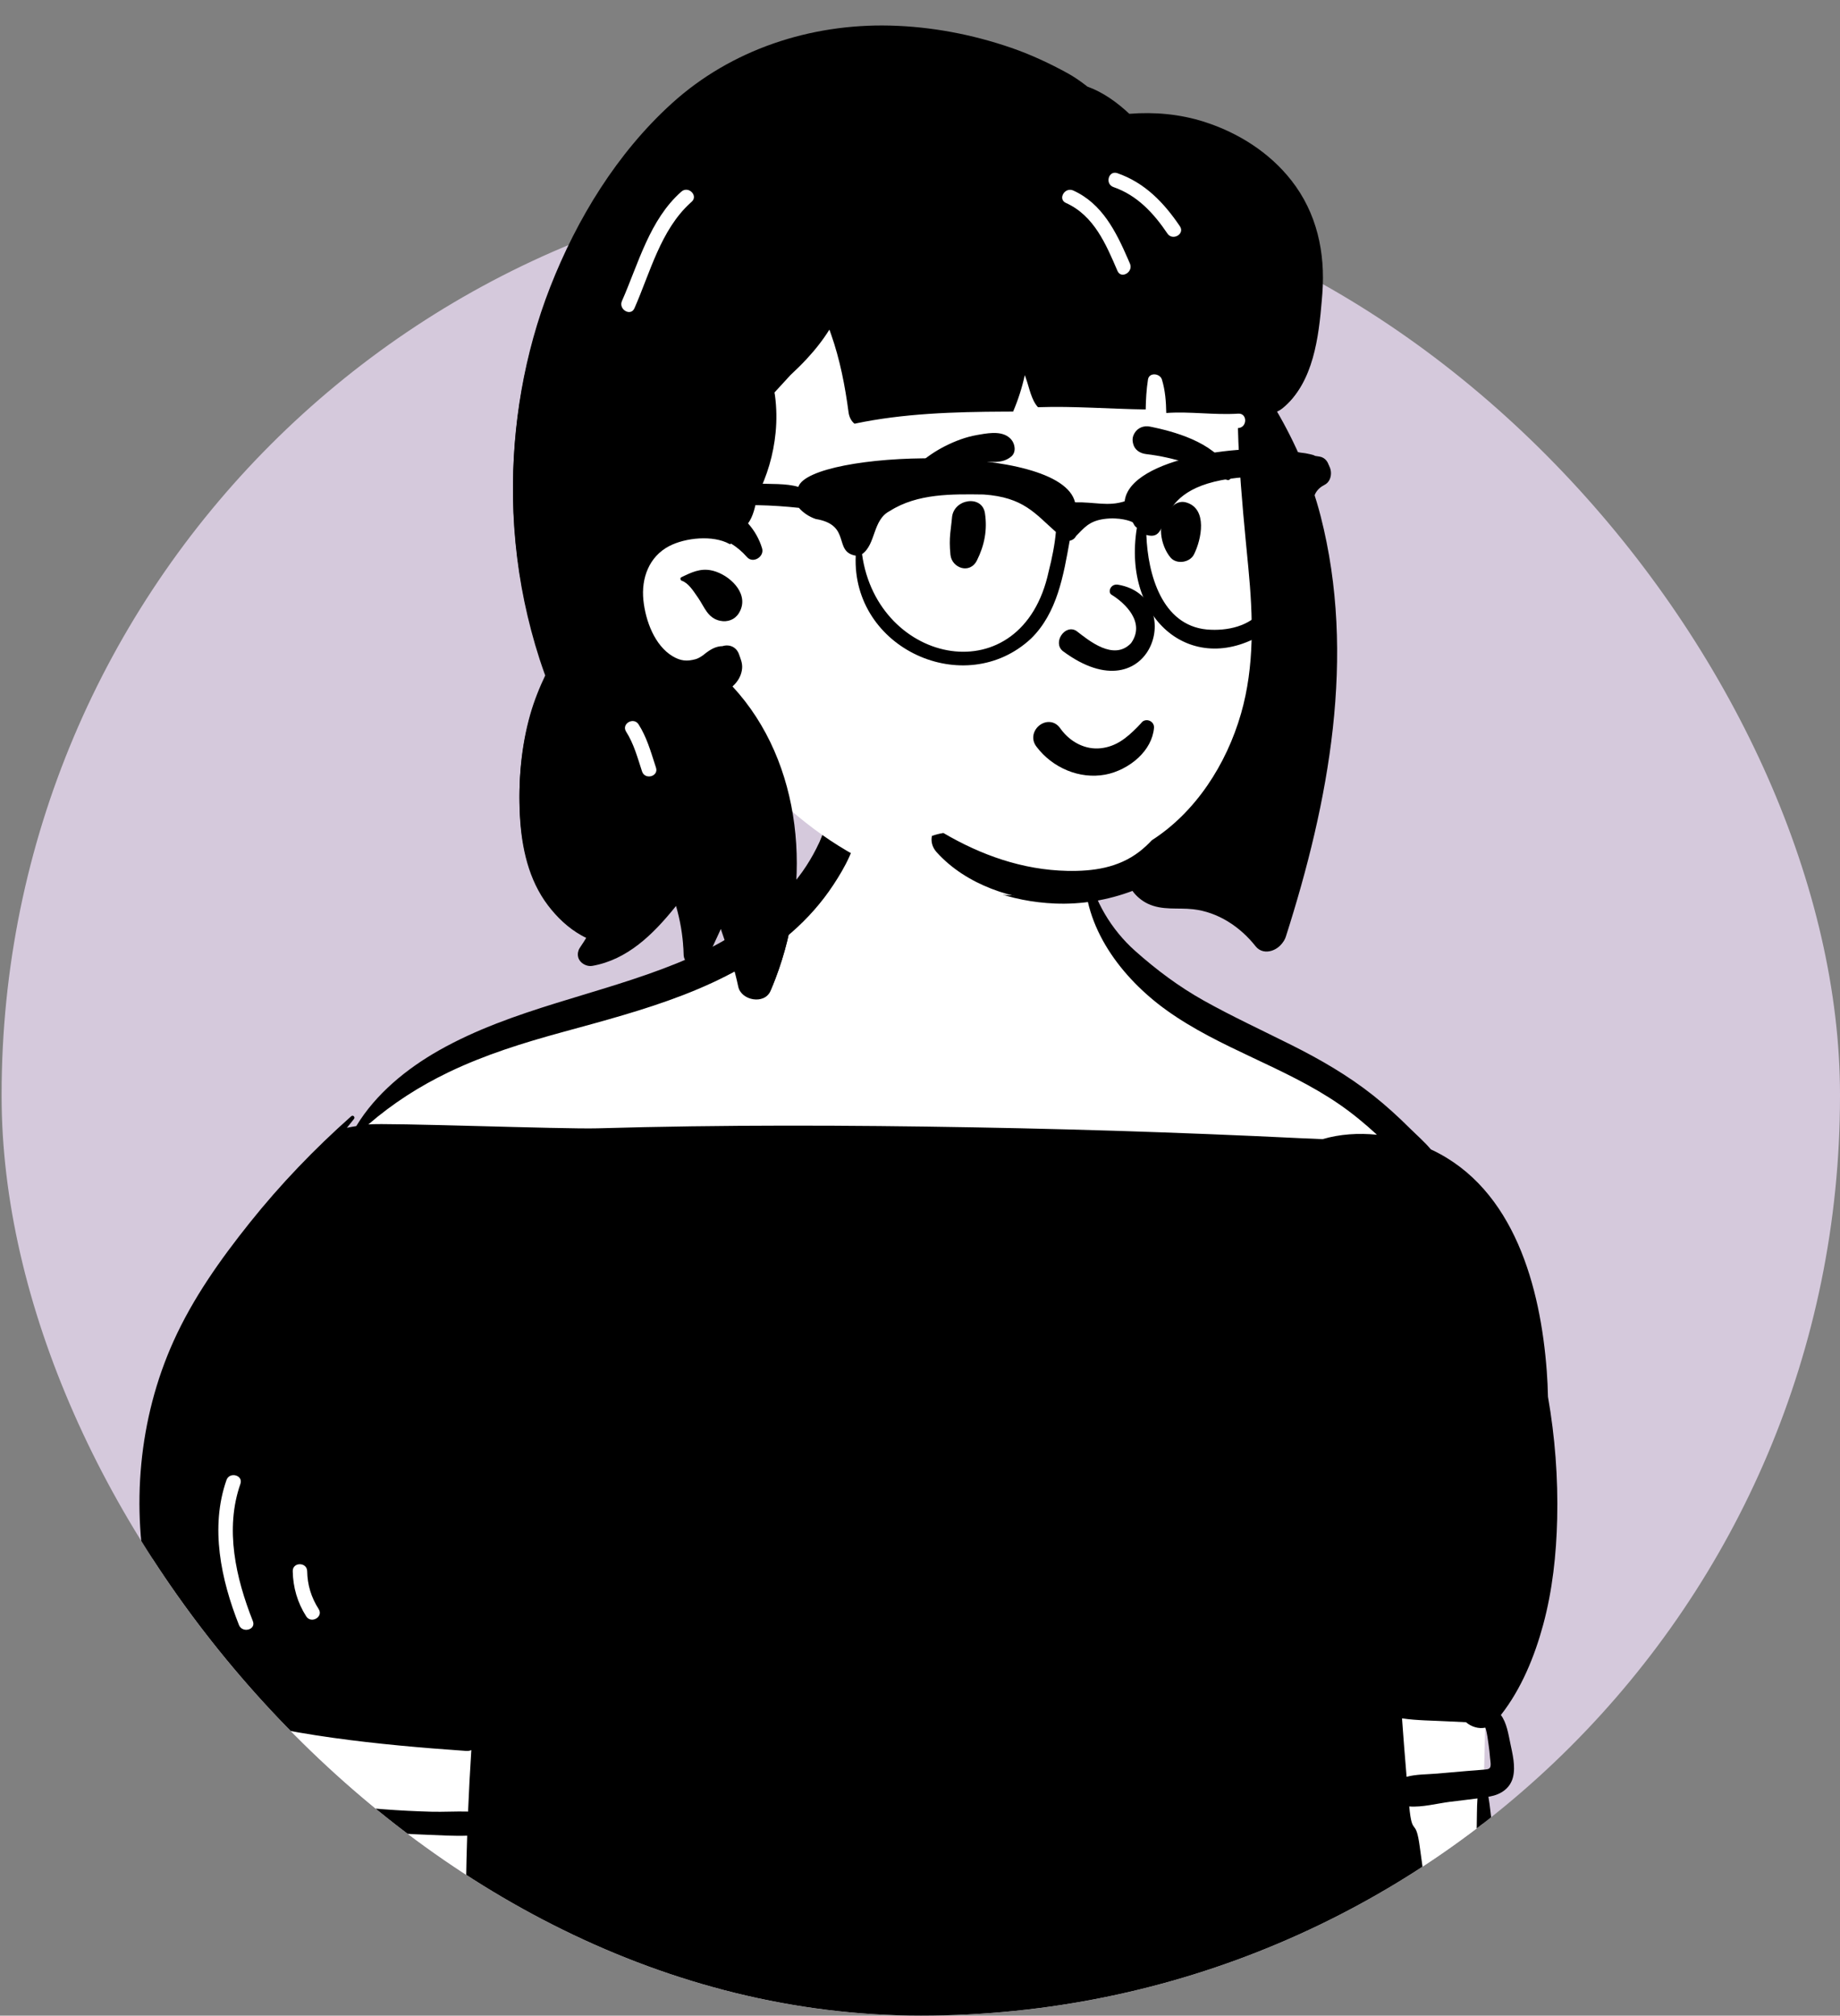 <svg width="200" height="219" viewBox="0 0 200 219" fill="none" xmlns="http://www.w3.org/2000/svg">
<rect x="0" y="0" width="200" height="219" fill="#808080" stroke="none"/>
<g clip-path="url(#clip0_62_17736)">
<rect x="0.174" y="19.025" width="199.826" height="199.975" rx="99.913" fill="#D5C9DC"/>
<path fill-rule="evenodd" clip-rule="evenodd" d="M162.172 216.368C161.696 211.959 161.403 207.52 161.235 203.089C161.067 198.663 161.287 194.183 161.383 189.755C161.58 180.749 161.9 171.721 161.181 162.728C160.502 154.229 158.942 145.79 156.481 137.624C155.283 133.647 154.02 129.51 152.049 125.835C150.067 122.14 146.928 119.68 143.48 117.424C139.808 115.022 136.166 112.574 132.509 110.149C129.439 108.114 123.915 105.746 121.396 103.025C118.746 100.162 118.247 93.066 116.482 89.674C114.764 86.371 109.898 84.216 106.152 84.216C99.95 84.216 95.252 83.9 90.153 89.623C87.609 92.478 89.633 95.365 86.966 98.105C84.515 100.625 78.245 103.214 75.085 104.676C71.3 106.427 67.42 107.973 63.484 109.35C59.468 110.755 55.352 111.802 51.314 113.128C47.443 114.399 42.389 119.637 39.385 122.409C36.591 124.986 35.898 124.697 33.774 127.828C29.113 134.698 24.447 141.647 20.736 149.086C18.887 152.791 17.097 156.688 16.426 160.803C15.71 165.192 16.42 169.433 17.58 173.683C18.761 178.007 22.512 182.125 23.734 186.438C24.297 188.426 22.364 190.595 23.253 192.469C23.697 193.404 24.256 194.237 24.893 195.052C25.384 195.68 27.297 195.541 27.544 196.31C27.794 197.086 26.41 198.698 26.39 199.501C26.36 200.651 26.314 201.801 26.277 202.951L26.053 209.75C25.906 214.217 25.759 218.685 25.612 223.152C25.564 224.611 25.494 226.036 25.845 227.419C25.718 227.302 25.598 227.175 25.488 227.032C25.167 226.613 24.485 226.968 24.758 227.458C25.213 228.275 25.868 228.851 26.637 229.264C27.532 230.579 162.946 233.516 163.612 229.671C163.986 227.514 163.306 225.205 163.034 223.061C162.751 220.829 162.414 218.606 162.172 216.368Z" fill="white"/>
<path fill-rule="evenodd" clip-rule="evenodd" d="M24.617 160.811C24.948 159.864 26.464 160.274 26.13 161.227C24.415 166.127 25.632 171.46 27.486 176.139C27.858 177.077 26.34 177.481 25.973 176.555C24.023 171.634 22.816 165.957 24.617 160.811M36.116 188.804C40.953 189.482 45.793 189.901 50.663 190.24C50.881 190.255 51.069 190.222 51.232 190.152C51.087 192.376 50.969 194.603 50.877 196.83C49.549 196.793 48.194 196.881 46.878 196.845C45.158 196.798 43.44 196.712 41.724 196.581C38.401 196.331 35.085 195.932 31.799 195.38C30.572 195.174 29.012 195.049 27.614 194.642C26.292 194.257 25.115 193.619 24.497 192.417C23.972 191.4 23.876 190.154 23.876 189.029C23.876 188.254 24.009 187.467 24.089 186.686C24.189 186.616 24.28 186.532 24.352 186.438C25.811 186.898 27.326 187.221 28.808 187.533C31.223 188.046 33.672 188.461 36.116 188.804M33.388 170.711C33.415 172.207 33.83 173.565 34.637 174.824C35.183 175.677 33.824 176.461 33.282 175.615C32.332 174.132 31.851 172.468 31.819 170.711C31.801 169.702 33.37 169.705 33.388 170.711M157.369 187.027C158.024 187.063 158.683 187.086 159.34 187.12C159.919 187.615 160.721 187.868 161.454 187.711C161.479 187.774 161.502 187.845 161.523 187.927C161.653 188.43 161.717 188.97 161.792 189.482C161.866 189.987 161.923 190.496 161.963 191.005C161.982 191.261 162.106 191.84 161.949 192.063C161.808 192.265 161.496 192.247 161.28 192.273C160.699 192.335 160.111 192.365 159.527 192.414C158.422 192.509 157.318 192.605 156.216 192.701C155.135 192.795 153.949 192.766 152.891 193.05C152.711 190.934 152.546 188.819 152.393 186.702C154.031 186.943 155.743 186.937 157.369 187.027M20.053 183.519C20.712 184.788 21.32 186.037 22.581 186.8C22.746 186.898 22.93 186.95 23.119 186.964C22.977 187.569 22.889 188.187 22.811 188.758C22.638 190.017 22.601 191.318 22.916 192.558C23.224 193.766 23.734 194.844 24.735 195.617C25.2 195.977 25.707 196.251 26.241 196.468C26.151 196.72 26.098 196.971 26.125 197.247C25.998 197.886 25.913 198.538 25.821 199.162C25.619 200.547 25.417 201.935 25.258 203.328C24.941 206.099 24.692 208.869 24.482 211.65C24.272 214.422 24.121 217.199 23.995 219.978C23.93 221.398 23.874 222.819 23.821 224.241C23.768 225.703 23.53 227.198 24.178 228.554C24.699 229.65 26.463 229.587 27.004 228.554C27.69 227.241 27.488 225.681 27.506 224.241C27.524 222.885 27.547 221.527 27.577 220.171C27.636 217.395 27.722 214.62 27.79 211.844C27.857 209.134 27.939 206.425 27.994 203.715C28.022 202.297 28.024 200.878 28.032 199.46C28.036 198.673 28.069 197.834 28.01 197.014C28.5 197.129 28.995 197.227 29.483 197.327C33.212 198.09 36.979 198.646 40.77 198.99C42.675 199.162 44.585 199.283 46.495 199.352C47.9 199.403 49.355 199.501 50.781 199.448C50.669 202.845 50.618 206.243 50.624 209.642C50.628 212.094 50.661 214.546 50.722 216.997C50.755 218.287 50.783 219.576 50.822 220.866C50.84 221.445 50.84 222.03 50.879 222.607C50.891 222.787 50.916 222.962 50.95 223.134C50.82 223.5 50.712 223.862 50.624 224.2C50.193 225.844 50.193 227.423 50.385 229.098C50.55 230.518 51.748 231.835 53.331 231.336C53.588 231.256 53.845 231.172 54.1 231.086C56.43 231.35 58.773 231.411 61.137 231.455C64.591 231.522 68.047 231.544 71.502 231.561C78.281 231.597 85.061 231.614 91.841 231.634C105.467 231.673 119.092 231.71 132.717 231.749C136.499 231.761 140.28 231.771 144.062 231.782C146.019 231.788 147.972 231.79 149.928 231.865C150.84 231.9 151.754 231.949 152.666 231.962C153.723 231.98 154.659 231.677 155.669 231.401C156.239 231.242 156.465 230.671 156.343 230.188C157.257 230.405 158.365 229.943 158.677 228.916C158.905 228.17 158.821 227.362 158.481 226.671V226.669C157.826 222.543 156.995 218.436 156.341 214.307C155.626 209.785 154.937 205.254 154.331 200.714C153.876 197.286 153.501 199.716 153.178 196.272C154.588 196.382 156.183 195.953 157.579 195.771C158.581 195.642 159.591 195.538 160.595 195.401C160.521 196.411 160.543 197.44 160.515 198.409C160.462 200.332 160.486 202.248 160.535 204.171C160.629 207.883 160.839 205.723 161.174 209.419C161.513 213.143 161.929 216.853 162.433 220.559C162.692 222.467 162.969 224.372 163.261 226.276C163.396 227.164 163.536 228.051 163.679 228.939C163.849 229.986 163.904 230.978 164.691 231.765C165.289 232.361 166.511 232.311 166.907 231.479C167.409 230.428 167.182 229.528 166.995 228.425C166.844 227.538 166.699 226.652 166.556 225.766C166.25 223.865 165.96 221.964 165.687 220.06C165.161 216.391 164.665 212.716 164.222 209.038C163.775 205.33 163.312 207.496 162.873 203.788C162.651 201.917 162.429 200.05 162.17 198.186C162.039 197.227 161.957 196.206 161.784 195.217C161.839 195.21 161.894 195.2 161.949 195.19C163.141 194.973 164.159 194.302 164.459 193.077C164.746 191.905 164.404 190.557 164.163 189.406C163.957 188.426 163.771 187.175 163.139 186.336C165.367 183.504 166.816 179.942 167.74 176.516C168.747 172.785 169.169 168.89 169.258 165.033C169.362 160.566 169.024 156.124 168.257 151.756C168.239 150.83 168.196 149.905 168.127 148.981C167.452 139.91 164.62 129.173 155.641 124.935C155.606 124.917 155.569 124.901 155.531 124.886C154.827 124.046 153.949 123.291 153.239 122.585C151.981 121.332 150.667 120.135 149.275 119.031C146.517 116.846 143.493 115.101 140.349 113.529C137.169 111.938 133.943 110.446 130.836 108.71C128.13 107.195 125.694 105.372 123.381 103.313C120.783 100.998 118.933 97.877 118.207 94.471C118.17 94.293 117.905 94.342 117.901 94.512C117.711 100.756 121.936 106.274 126.798 109.764C132.611 113.934 139.631 115.908 145.527 119.951C146.992 120.955 148.363 122.088 149.667 123.291C147.668 123.088 145.635 123.217 143.761 123.769C143.024 123.724 142.283 123.71 141.543 123.675C139.853 123.59 138.16 123.512 136.467 123.438C133.017 123.285 129.565 123.147 126.113 123.025C119.341 122.786 112.567 122.606 105.792 122.487C92.179 122.246 78.547 122.199 64.936 122.593C61.245 122.698 41.835 121.965 40.039 122.172C42.681 119.89 45.58 118.028 48.767 116.495C52.754 114.584 56.875 113.308 61.133 112.142C69.902 109.741 79.008 107.426 86.026 101.327C87.77 99.811 89.319 98.067 90.588 96.136C91.8 94.293 93.148 91.933 93.181 89.685C93.204 88.088 90.976 87.507 90.184 88.875C89.692 89.722 89.448 90.651 89.046 91.54C88.646 92.42 88.172 93.269 87.644 94.082C86.607 95.678 85.32 97.103 83.919 98.388C80.934 101.131 77.318 103.141 73.576 104.661C65.079 108.111 55.786 109.567 47.735 114.114C44.213 116.104 40.841 118.85 38.725 122.352C38.383 122.405 38.044 122.467 37.705 122.538C37.958 122.219 38.213 121.9 38.47 121.583C38.639 121.376 38.378 121.102 38.172 121.285C34.169 124.839 30.481 128.676 27.139 132.859C23.942 136.863 20.961 141.058 18.851 145.746C15.057 154.168 14.222 163.801 16.181 172.806C16.715 175.259 17.468 177.662 18.427 179.985C18.921 181.184 19.457 182.366 20.053 183.519" fill="black"/>
<path fill-rule="evenodd" clip-rule="evenodd" d="M106.473 7.88C117.609 7.88 131.557 20.553 135.639 25.946C139.072 30.481 138.586 53.84 138.586 67.697C138.586 70.595 137.273 76.08 136.796 78.852C135.049 89.01 127.439 97.529 112.376 97.529C100.112 97.529 90.673 93.654 81.546 83.741C79.464 81.48 69.295 89.576 67.215 86.66C61.783 86.66 57.241 36.025 67.906 20.837C78.572 5.65 95.336 7.88 106.473 7.88Z" fill="white"/>
<path fill-rule="evenodd" clip-rule="evenodd" d="M73.001 11.446C79.436 5.605 88.009 2.795 96.658 3.003C101.138 3.111 105.602 3.962 109.832 5.419C111.949 6.151 113.998 7.106 115.958 8.186C116.664 8.575 117.315 9.03 117.941 9.513L118.097 9.634H118.099C119.78 10.237 121.281 11.319 122.642 12.585C125.37 12.368 128.12 12.612 130.758 13.452C134.429 14.622 137.828 16.764 140.215 19.807C142.996 23.349 143.92 27.646 143.59 32.081L143.529 32.835C143.203 36.753 142.619 41.793 139.395 44.367C139.15 44.563 138.88 44.712 138.599 44.802C140.676 48.351 142.381 52.292 143.4 56.272C147.294 71.474 144.301 87.327 139.619 101.979C139.235 103.186 137.405 103.988 136.473 102.808C134.81 100.699 132.394 99.091 129.675 98.789C127.998 98.603 126.329 98.94 124.744 98.181C124.123 97.881 123.522 97.392 123.091 96.797C120.416 97.809 117.535 98.286 114.677 98.169C109.987 97.977 104.974 96.357 101.748 92.804C101.23 92.233 101.099 91.593 101.218 91.016C101.623 90.872 102.038 90.764 102.466 90.697C106.557 93.103 111.067 94.71 115.914 94.811C118.715 94.87 121.446 94.479 123.717 92.734C124.209 92.356 124.66 91.938 125.078 91.489C129.826 88.442 133.173 83.267 134.765 77.723C136.248 72.554 136.065 67.171 135.555 61.868L135.286 59.07C134.894 54.963 134.53 50.844 134.428 46.719L134.459 46.718V46.718C135.462 46.653 135.469 45.087 134.459 45.153C131.847 45.321 129.254 44.894 126.65 45.08C126.628 43.852 126.54 42.629 126.178 41.444C125.971 40.768 124.79 40.634 124.665 41.444C124.497 42.528 124.436 43.606 124.418 44.695C120.52 44.644 116.627 44.316 112.729 44.451C112.01 43.686 111.781 42.329 111.445 41.386C111.396 41.247 111.347 41.11 111.296 40.971C111 42.319 110.581 43.638 110.03 44.929L109.074 44.933C103.65 44.958 98.116 45.12 92.819 46.244C92.451 45.962 92.232 45.47 92.173 45.023C91.788 42.116 91.24 39.287 90.268 36.517L90.129 36.126C90.118 36.093 90.106 36.059 90.094 36.023C89.377 37.176 88.523 38.251 87.591 39.251C87.042 39.841 86.466 40.405 85.875 40.953C85.301 41.589 84.708 42.216 84.133 42.854C84.155 42.97 84.175 43.087 84.191 43.207C84.367 44.531 84.385 45.874 84.256 47.202C84.023 49.605 83.343 51.919 82.251 54.061L82.217 54.275C82.051 55.279 81.815 56.316 81.264 57.072C81.952 57.84 82.481 58.758 82.788 59.778C83.062 60.686 81.803 61.473 81.15 60.73C80.631 60.14 80.054 59.651 79.421 59.261C79.381 59.316 79.309 59.342 79.228 59.297C77.465 58.321 74.47 58.616 72.709 59.536C70.518 60.678 69.663 63.025 69.906 65.402C70.139 67.674 71.135 70.329 73.067 71.493C73.954 72.027 74.644 72.072 75.586 71.816C75.887 71.734 76.26 71.484 76.42 71.36L76.578 71.234C77.195 70.747 77.77 70.414 78.498 70.401C79.243 70.169 79.992 70.491 80.277 71.271L80.295 71.321C80.428 71.718 80.671 72.217 80.618 72.824C80.564 73.473 80.266 74.064 79.82 74.54C79.744 74.622 79.661 74.704 79.577 74.781C87.246 83.063 88.23 95.97 84.298 106.317C84.127 106.771 83.945 107.219 83.755 107.663C83.098 109.185 80.567 108.714 80.246 107.205C80.15 106.753 80.044 106.303 79.928 105.857C79.716 105.032 79.472 104.216 79.197 103.411L79.093 103.11C78.859 102.444 78.641 101.773 78.406 101.108L78.383 101.032C78.374 101.002 78.364 100.967 78.353 100.928L77.955 101.795V101.795L76.745 104.411C76.179 105.632 74.379 104.968 74.312 103.792L74.311 103.751C74.305 103.534 74.297 103.319 74.284 103.106C74.197 101.507 73.921 99.953 73.481 98.433L73.323 98.63C70.963 101.541 68.192 104.269 64.392 104.941C63.439 105.109 62.361 104.115 63.016 103.155C63.286 102.757 63.547 102.35 63.794 101.937C63.581 101.838 63.379 101.734 63.192 101.628C61.751 100.82 60.55 99.67 59.558 98.365C57.453 95.598 56.7 92.115 56.516 88.706C56.32 85.104 56.637 81.306 57.624 77.831C58.051 76.328 58.63 74.886 59.299 73.487C59.252 73.362 59.207 73.237 59.162 73.111C58.44 71.104 57.848 69.051 57.355 66.975C56.363 62.784 55.829 58.46 55.765 54.153C55.647 46.438 56.981 38.599 59.791 31.404C62.694 23.985 67.06 16.837 73.001 11.446ZM69.386 78.901C68.853 78.064 67.519 78.819 68.014 79.662L68.033 79.692C68.878 81.02 69.274 82.531 69.761 84.012C70.073 84.965 71.589 84.558 71.273 83.595L71.168 83.274C70.684 81.772 70.243 80.245 69.386 78.901ZM74.028 62.919L74.383 62.748C75.5 62.216 76.478 61.854 77.798 62.318C79.565 62.938 81.458 64.913 80.263 66.828C79.824 67.535 79.044 67.817 78.239 67.65C76.884 67.37 76.534 66.152 75.846 65.152L75.728 64.983C75.308 64.378 74.778 63.541 74.079 63.304C73.921 63.25 73.854 63.003 74.028 62.919ZM75.025 22.247L75.139 22.145C75.898 21.476 74.784 20.372 74.028 21.038C70.573 24.084 69.372 28.853 67.58 32.917C67.178 33.831 68.529 34.629 68.935 33.707C70.645 29.829 71.78 25.19 75.025 22.247V22.247ZM116.554 20.915C115.651 20.509 114.861 21.82 115.729 22.251L115.761 22.267C118.813 23.642 120.112 26.757 121.355 29.649C121.751 30.573 123.103 29.776 122.71 28.861L122.486 28.342C121.189 25.361 119.675 22.324 116.554 20.915ZM121.338 19.032C120.38 18.701 119.971 20.212 120.92 20.543C123.507 21.441 125.282 23.378 126.778 25.593C127.339 26.423 128.698 25.64 128.132 24.802C126.394 22.231 124.331 20.073 121.338 19.032Z" fill="black"/>
<path fill-rule="evenodd" clip-rule="evenodd" d="M116.085 83.789C114.767 83.253 113.59 82.358 112.73 81.214C112.431 80.817 112.354 80.397 112.416 80.013C112.487 79.582 112.743 79.19 113.092 78.928C113.442 78.665 113.88 78.535 114.304 78.601C114.672 78.659 115.038 78.859 115.328 79.276L115.389 79.36C115.9 80.05 116.566 80.616 117.325 80.981C118.057 81.333 118.876 81.497 119.722 81.402C121.335 81.22 122.447 80.35 123.629 79.168C123.775 79.019 123.922 78.865 124.069 78.708C124.162 78.567 124.291 78.475 124.434 78.428C124.594 78.375 124.774 78.378 124.938 78.435C125.097 78.49 125.24 78.595 125.335 78.735C125.425 78.868 125.477 79.031 125.46 79.22C125.352 80.445 124.71 81.538 123.799 82.396C122.786 83.349 121.444 84.009 120.18 84.24C118.788 84.495 117.37 84.312 116.085 83.789V83.789ZM120.837 64.896C122.318 65.794 124.575 67.888 122.981 70.115C121.106 72.078 118.406 69.827 117.075 68.809C115.841 68.02 114.455 70.049 115.6 70.97C125.215 78.072 129.117 65.13 121.586 63.84C120.757 63.697 120.449 64.618 120.837 64.896ZM103.607 56.634C103.77 54.608 106.864 54.148 107.171 56.153C107.447 57.949 107.123 59.599 106.312 61.217C105.537 62.762 103.589 62.041 103.442 60.634C103.244 58.748 103.505 57.895 103.607 56.634ZM127.155 55.737C127.586 55.174 128.209 54.789 128.955 55.006C131.286 55.686 130.599 58.987 129.78 60.594C129.335 61.467 127.898 61.688 127.248 60.92C126.189 59.667 125.682 57.165 127.028 55.93C127.064 55.867 127.105 55.802 127.155 55.737ZM106.279 47.767L106.647 47.703C107.786 47.507 109.202 47.318 110.008 48.231C110.436 48.716 110.583 49.616 110.008 50.08C108.998 50.896 107.881 50.58 106.67 50.649C105.672 50.706 104.713 50.871 103.751 51.145C101.643 51.746 99.924 52.844 98.123 54.049C97.887 54.207 97.646 53.906 97.758 53.685C98.798 51.654 100.813 49.985 102.831 48.967C103.908 48.425 105.087 47.974 106.279 47.767ZM125.03 46.857L125.312 46.915C128.379 47.554 132.363 48.832 133.816 51.837C133.871 52.262 133.813 52.353 133.765 52.413L133.749 52.433C133.71 52.484 133.679 52.554 133.494 52.611C133.443 52.599 133.391 52.586 133.339 52.573C132.673 52.399 132.146 52.159 131.637 51.91L131.084 51.638C130.442 51.325 129.795 51.022 129.109 50.799C127.646 50.323 126.14 49.987 124.612 49.808C124.28 49.769 123.961 49.658 123.709 49.467C123.471 49.285 123.288 49.034 123.205 48.7C123.097 48.267 123.128 47.94 123.36 47.55C123.535 47.258 123.785 47.054 124.073 46.938C124.365 46.819 124.699 46.791 125.03 46.857Z" fill="black"/>
<path fill-rule="evenodd" clip-rule="evenodd" d="M137.375 66.647C136.054 68.417 133.606 68.981 131.348 68.786C126.478 68.318 124.945 62.8 124.785 58.511C128.051 59.428 124.509 52.937 135.673 52.223C139.608 51.896 138.523 54.267 140.262 55.999C140.226 59.635 139.62 63.586 137.375 66.647M114.178 62.469C111.303 75.902 95.558 72.707 93.903 60.598C95.431 59.522 95.028 56.867 96.926 55.905C99.933 53.988 103.692 54.07 107.107 54.115C111.472 54.414 112.716 56.218 114.958 58.186C114.85 59.501 114.539 61.059 114.178 62.469M143.612 49.998C143.45 49.971 143.289 49.946 143.127 49.922C143.001 49.851 142.853 49.796 142.681 49.763C142.288 49.663 141.897 49.596 141.507 49.56C135.911 48.303 122.965 50.087 122.431 54.852C120.649 55.445 119.107 54.914 117.041 54.966C115.469 48.41 88.288 49.336 86.981 53.288C86.976 53.287 86.971 53.286 86.966 53.284C85.71 52.896 83.859 52.99 82.421 52.928C79.351 52.864 76.278 53.137 73.275 53.783C67.651 54.675 59.975 55.719 63.886 62.725C63.887 62.727 63.888 62.728 63.889 62.729L63.889 62.728C64.564 63.418 65.707 62.863 65.75 61.929C64.435 58.61 67.405 58.212 69.691 57.258C75.377 55.22 81.166 54.937 87.048 55.568C87.49 56.087 88.162 56.54 88.871 56.778C92.803 57.429 90.731 60.339 93.217 60.762C92.76 70.906 105.105 76.443 112.258 69.775C115.113 66.989 115.794 62.863 116.456 59.143C116.806 59.065 117.029 58.874 117.159 58.621C118.001 57.782 118.53 57.008 120.195 56.778C121.86 56.547 123.142 57.009 123.315 57.151C123.359 57.239 123.406 57.327 123.46 57.415C123.536 57.546 123.64 57.651 123.758 57.733C122.113 67.834 129.974 74.223 137.909 68.984C141.357 65.748 142.086 60.794 142.23 56.372C142.697 56.091 142.993 55.545 142.831 54.86C142.608 53.915 143.131 53.096 143.964 52.685C145.046 52.152 144.855 50.203 143.612 49.998" fill="black"/>
</g>
<path fill-rule="evenodd" clip-rule="evenodd" d="M106.558 7.658C117.713 7.658 131.683 20.336 135.772 25.731C139.21 30.267 138.723 53.635 138.723 67.497C138.723 70.396 137.408 75.883 136.931 78.656C135.181 88.818 127.558 97.341 112.472 97.341C100.187 97.341 90.734 93.464 81.592 83.548C79.507 81.285 69.321 89.384 67.238 86.468C61.797 86.468 57.248 35.814 67.93 20.621C78.613 5.428 95.404 7.658 106.558 7.658Z" fill="white"/>
<path fill-rule="evenodd" clip-rule="evenodd" d="M73.033 11.226C79.478 5.383 88.065 2.572 96.728 2.779C101.215 2.887 105.686 3.738 109.924 5.197C112.043 5.929 114.096 6.884 116.059 7.964C116.766 8.353 117.418 8.808 118.045 9.292L118.202 9.413H118.204C119.887 10.016 121.39 11.098 122.754 12.365C125.486 12.148 128.24 12.392 130.882 13.232C134.56 14.402 137.964 16.546 140.355 19.59C143.14 23.133 144.066 27.431 143.735 31.869L143.674 32.622C143.348 36.542 142.763 41.584 139.534 44.159C139.288 44.355 139.017 44.504 138.736 44.594C140.817 48.145 142.524 52.087 143.545 56.068C147.445 71.275 144.447 87.134 139.758 101.792C139.373 102.999 137.54 103.802 136.607 102.622C134.941 100.511 132.521 98.903 129.798 98.601C128.118 98.415 126.447 98.752 124.859 97.992C124.237 97.693 123.636 97.203 123.203 96.608C120.524 97.62 117.638 98.098 114.776 97.981C110.079 97.789 105.058 96.168 101.826 92.613C101.307 92.043 101.176 91.402 101.295 90.825C101.701 90.68 102.117 90.573 102.545 90.506C106.643 92.912 111.16 94.521 116.015 94.622C118.82 94.68 121.556 94.289 123.831 92.544C124.323 92.166 124.775 91.748 125.194 91.298C129.949 88.25 133.302 83.073 134.896 77.527C136.381 72.356 136.198 66.971 135.688 61.666L135.418 58.867C135.025 54.759 134.661 50.638 134.559 46.512L134.59 46.51V46.51C135.594 46.446 135.601 44.879 134.59 44.944C131.973 45.113 129.376 44.685 126.768 44.872C126.746 43.643 126.657 42.42 126.295 41.235C126.088 40.558 124.905 40.424 124.78 41.235C124.612 42.319 124.551 43.398 124.532 44.487C120.629 44.435 116.729 44.108 112.825 44.243C112.105 43.477 111.875 42.12 111.538 41.176C111.489 41.037 111.44 40.9 111.389 40.761C111.093 42.11 110.673 43.43 110.121 44.721L109.164 44.725C103.731 44.75 98.188 44.912 92.883 46.036C92.514 45.754 92.295 45.262 92.236 44.815C91.851 41.907 91.302 39.076 90.328 36.305L90.189 35.914C90.178 35.882 90.166 35.847 90.153 35.811C89.436 36.965 88.58 38.04 87.647 39.041C87.097 39.631 86.52 40.196 85.928 40.744C85.353 41.38 84.759 42.007 84.183 42.645C84.205 42.761 84.225 42.879 84.241 42.999C84.417 44.323 84.435 45.666 84.306 46.995C84.073 49.398 83.392 51.714 82.298 53.856L82.264 54.071C82.098 55.075 81.861 56.112 81.309 56.868C81.998 57.637 82.529 58.555 82.836 59.576C83.11 60.484 81.849 61.271 81.195 60.528C80.675 59.937 80.098 59.449 79.464 59.059C79.424 59.113 79.351 59.139 79.27 59.094C77.504 58.118 74.504 58.413 72.74 59.333C70.546 60.476 69.689 62.823 69.933 65.201C70.167 67.474 71.165 70.13 73.1 71.295C73.988 71.829 74.679 71.874 75.622 71.618C75.924 71.536 76.297 71.286 76.458 71.162L76.616 71.036C77.234 70.549 77.809 70.216 78.539 70.203C79.286 69.971 80.036 70.293 80.321 71.072L80.339 71.123C80.472 71.52 80.716 72.019 80.663 72.626C80.608 73.276 80.309 73.867 79.863 74.343C79.787 74.425 79.704 74.507 79.62 74.583C87.301 82.869 88.287 95.78 84.348 106.131C84.177 106.585 83.995 107.034 83.804 107.478C83.146 109.001 80.612 108.529 80.29 107.02C80.193 106.568 80.087 106.118 79.971 105.671C79.758 104.846 79.514 104.029 79.239 103.224L79.135 102.923C78.901 102.257 78.683 101.586 78.447 100.921L78.423 100.844C78.415 100.814 78.405 100.78 78.394 100.74L77.995 101.608V101.608L76.783 104.225C76.216 105.446 74.414 104.782 74.347 103.605L74.345 103.565C74.339 103.348 74.331 103.132 74.318 102.919C74.231 101.32 73.954 99.766 73.514 98.245L73.355 98.441C70.991 101.354 68.217 104.083 64.411 104.755C63.456 104.923 62.376 103.929 63.032 102.968C63.303 102.571 63.564 102.164 63.812 101.751C63.598 101.651 63.395 101.547 63.209 101.441C61.765 100.633 60.562 99.482 59.568 98.176C57.461 95.408 56.706 91.924 56.522 88.514C56.325 84.911 56.643 81.111 57.632 77.635C58.06 76.132 58.639 74.689 59.309 73.29C59.262 73.164 59.217 73.039 59.172 72.914C58.449 70.905 57.855 68.852 57.362 66.775C56.368 62.583 55.834 58.257 55.769 53.948C55.651 46.23 56.987 38.389 59.802 31.191C62.71 23.769 67.082 16.618 73.033 11.226ZM69.412 78.706C68.879 77.868 67.543 78.623 68.038 79.466L68.057 79.496C68.904 80.826 69.3 82.337 69.788 83.819C70.1 84.772 71.618 84.365 71.302 83.402L71.198 83.08C70.713 81.577 70.27 80.05 69.412 78.706ZM74.062 62.718L74.417 62.547C75.536 62.014 76.516 61.652 77.838 62.117C79.608 62.737 81.504 64.712 80.307 66.628C79.867 67.335 79.085 67.617 78.28 67.451C76.922 67.17 76.572 65.952 75.883 64.951L75.764 64.782C75.344 64.177 74.813 63.34 74.113 63.103C73.954 63.048 73.887 62.802 74.062 62.718ZM75.06 22.031L75.174 21.929C75.934 21.259 74.819 20.155 74.062 20.821C70.601 23.869 69.399 28.639 67.603 32.704C67.2 33.618 68.554 34.417 68.96 33.495C70.673 29.616 71.81 24.975 75.06 22.031V22.031ZM116.656 20.698C115.751 20.291 114.96 21.603 115.83 22.035L115.862 22.05C118.919 23.426 120.219 26.542 121.465 29.435C121.862 30.359 123.215 29.563 122.822 28.647L122.597 28.128C121.298 25.146 119.782 22.107 116.656 20.698ZM121.447 18.814C120.488 18.484 120.078 19.995 121.029 20.326C123.62 21.224 125.398 23.162 126.897 25.378C127.458 26.208 128.82 25.425 128.252 24.587C126.512 22.015 124.445 19.856 121.447 18.814Z" fill="black"/>
<path fill-rule="evenodd" clip-rule="evenodd" d="M116.014 83.71C114.69 83.167 113.508 82.262 112.644 81.105C112.343 80.703 112.265 80.279 112.328 79.89C112.399 79.454 112.656 79.058 113.007 78.792C113.359 78.526 113.799 78.395 114.225 78.462C114.594 78.52 114.962 78.723 115.254 79.145L115.315 79.229C115.828 79.927 116.498 80.5 117.261 80.869C117.996 81.225 118.818 81.391 119.669 81.295C121.289 81.111 122.406 80.23 123.594 79.035C123.741 78.884 123.888 78.728 124.036 78.57C124.13 78.427 124.259 78.335 124.403 78.286C124.563 78.233 124.744 78.236 124.91 78.294C125.069 78.35 125.212 78.456 125.308 78.597C125.399 78.731 125.451 78.897 125.434 79.088C125.325 80.327 124.68 81.432 123.764 82.301C122.747 83.265 121.398 83.932 120.129 84.166C118.73 84.423 117.305 84.239 116.014 83.71V83.71ZM120.789 64.598C122.277 65.507 124.544 67.625 122.943 69.877C121.059 71.863 118.346 69.586 117.009 68.557C115.769 67.759 114.377 69.811 115.527 70.743C125.187 77.927 129.108 64.836 121.541 63.53C120.708 63.386 120.399 64.317 120.789 64.598ZM103.477 56.242C103.641 54.192 106.749 53.726 107.058 55.755C107.335 57.572 107.009 59.241 106.195 60.877C105.416 62.44 103.459 61.71 103.311 60.287C103.113 58.38 103.374 57.517 103.477 56.242ZM127.137 55.334C127.57 54.764 128.196 54.375 128.945 54.595C131.287 55.282 130.597 58.622 129.774 60.248C129.327 61.13 127.883 61.354 127.23 60.577C126.166 59.309 125.656 56.778 127.009 55.53C127.046 55.465 127.086 55.4 127.137 55.334ZM106.162 47.272L106.532 47.207C107.676 47.009 109.099 46.818 109.909 47.742C110.338 48.232 110.486 49.143 109.909 49.612C108.893 50.437 107.771 50.117 106.554 50.187C105.552 50.245 104.588 50.412 103.622 50.689C101.503 51.297 99.777 52.407 97.967 53.627C97.73 53.787 97.488 53.482 97.601 53.258C98.645 51.203 100.67 49.515 102.698 48.486C103.78 47.937 104.964 47.481 106.162 47.272ZM125.002 46.352L125.285 46.41C128.366 47.057 132.37 48.349 133.829 51.389C133.885 51.819 133.826 51.911 133.778 51.972L133.762 51.992C133.723 52.043 133.691 52.114 133.506 52.172C133.454 52.16 133.402 52.147 133.35 52.133C132.681 51.957 132.152 51.715 131.639 51.463L131.084 51.188C130.439 50.871 129.789 50.565 129.1 50.339C127.63 49.857 126.117 49.518 124.581 49.337C124.248 49.297 123.928 49.185 123.675 48.991C123.435 48.808 123.251 48.553 123.168 48.216C123.059 47.778 123.091 47.447 123.324 47.053C123.5 46.757 123.751 46.551 124.04 46.433C124.334 46.313 124.669 46.285 125.002 46.352Z" fill="black"/>
<path fill-rule="evenodd" clip-rule="evenodd" d="M137.2 66.256C135.879 68.026 133.429 68.59 131.169 68.395C126.296 67.927 124.762 62.41 124.603 58.122C127.87 59.039 124.326 52.549 135.497 51.835C139.435 51.508 138.349 53.879 140.089 55.611C140.053 59.246 139.446 63.196 137.2 66.256M113.988 62.079C111.111 75.51 95.356 72.315 93.701 60.209C95.229 59.133 94.827 56.479 96.725 55.517C99.734 53.6 103.496 53.682 106.913 53.727C111.281 54.026 112.525 55.83 114.769 57.797C114.661 59.112 114.35 60.669 113.988 62.079M143.441 49.611C143.28 49.584 143.118 49.559 142.956 49.535C142.83 49.464 142.682 49.409 142.51 49.376C142.116 49.276 141.725 49.209 141.335 49.173C135.735 47.917 122.781 49.7 122.246 54.464C120.463 55.057 118.92 54.526 116.853 54.578C115.28 48.024 88.082 48.949 86.774 52.901C86.769 52.899 86.764 52.898 86.759 52.897C85.502 52.509 83.65 52.602 82.211 52.541C79.139 52.477 76.064 52.75 73.059 53.395C67.431 54.287 59.751 55.331 63.665 62.336C63.665 62.337 63.666 62.338 63.667 62.339L63.668 62.339C64.342 63.028 65.487 62.473 65.529 61.54C64.214 58.221 67.186 57.823 69.472 56.869C75.163 54.832 80.956 54.549 86.841 55.179C87.284 55.699 87.955 56.152 88.665 56.389C92.6 57.04 90.526 59.95 93.014 60.373C92.557 70.514 104.909 76.05 112.067 69.383C114.924 66.599 115.606 62.473 116.268 58.754C116.619 58.676 116.841 58.485 116.971 58.232C117.814 57.394 118.343 56.619 120.009 56.389C121.675 56.159 122.958 56.621 123.131 56.762C123.175 56.85 123.222 56.938 123.277 57.026C123.353 57.158 123.456 57.262 123.574 57.345C121.929 67.444 129.794 73.831 137.735 68.593C141.185 65.358 141.914 60.405 142.058 55.984C142.526 55.703 142.822 55.157 142.66 54.472C142.437 53.527 142.96 52.709 143.793 52.298C144.876 51.764 144.685 49.816 143.441 49.611" fill="black"/>
<defs>
<clipPath id="clip0_62_17736">
<rect x="0.174" y="19.025" width="199.826" height="199.975" rx="99.913" fill="white"/>
</clipPath>
</defs>
</svg>
